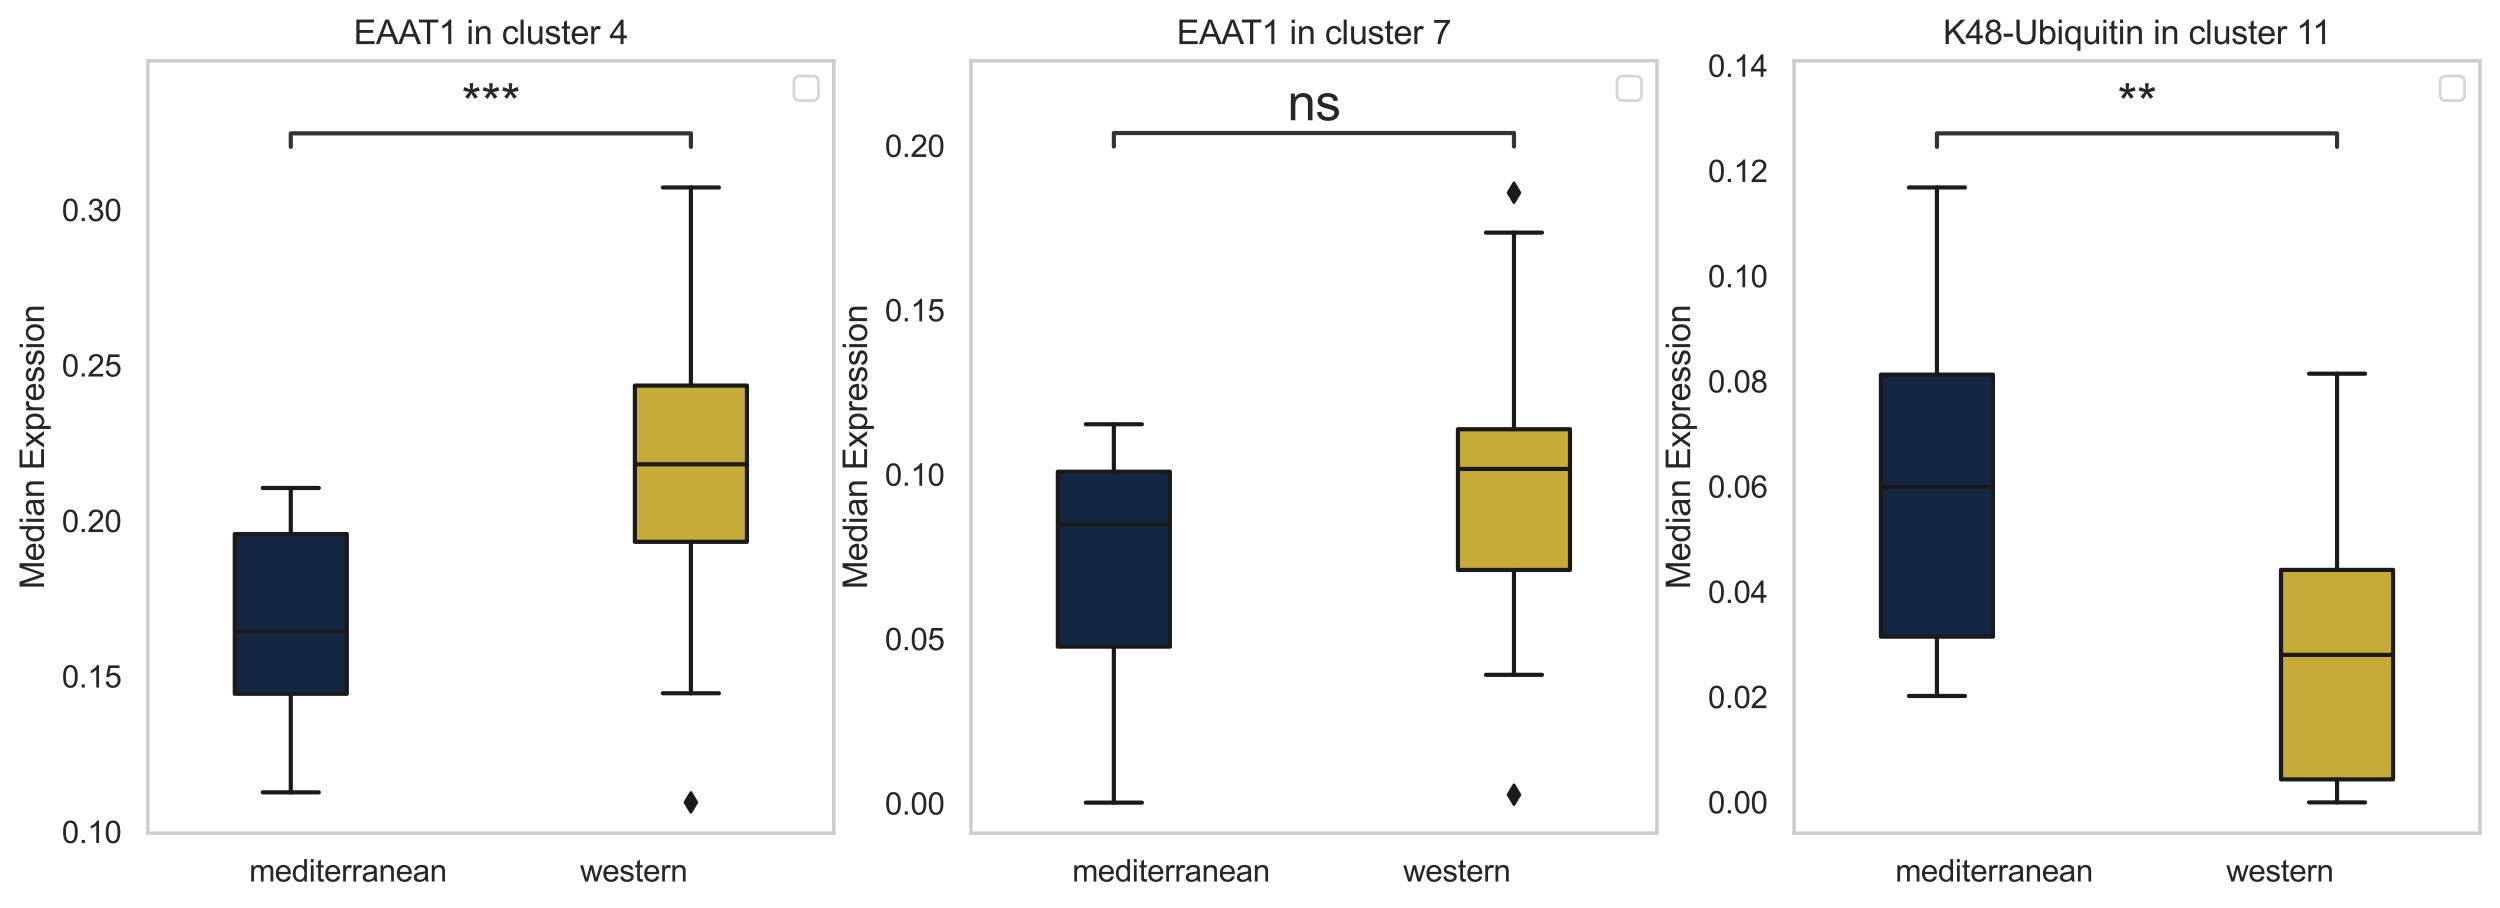 <?xml version="1.0" encoding="utf-8" standalone="no"?>
<!DOCTYPE svg PUBLIC "-//W3C//DTD SVG 1.1//EN"
  "http://www.w3.org/Graphics/SVG/1.1/DTD/svg11.dtd">
<svg xmlns:xlink="http://www.w3.org/1999/xlink" width="897.281pt" height="325.785pt" viewBox="0 0 897.281 325.785" xmlns="http://www.w3.org/2000/svg" version="1.1">
 <defs>
  <style type="text/css">*{stroke-linejoin: round; stroke-linecap: butt}</style>
 </defs>
 <g id="figure_1">
  <g id="patch_1">
   <path d="M 0 325.785 
L 897.281 325.785 
L 897.281 0 
L 0 0 
z
" style="fill: #ffffff"/>
  </g>
  <g id="axes_1">
   <g id="patch_2">
    <path d="M 53.081 299.025 
L 299.258 299.025 
L 299.258 21.825 
L 53.081 21.825 
z
" style="fill: #ffffff"/>
   </g>
   <g id="matplotlib.axis_1">
    <g id="xtick_1">
     <g id="text_1">
      <!-- mediterranean -->
      <g style="fill: #262626" transform="translate(89.421 316.399) scale(0.11 -0.11)">
       <defs>
        <path id="ArialMT-6d" d="M 422 0 
L 422 3319 
L 925 3319 
L 925 2853 
Q 1081 3097 1340 3245 
Q 1600 3394 1931 3394 
Q 2300 3394 2536 3241 
Q 2772 3088 2869 2813 
Q 3263 3394 3894 3394 
Q 4388 3394 4653 3120 
Q 4919 2847 4919 2278 
L 4919 0 
L 4359 0 
L 4359 2091 
Q 4359 2428 4304 2576 
Q 4250 2725 4106 2815 
Q 3963 2906 3769 2906 
Q 3419 2906 3187 2673 
Q 2956 2441 2956 1928 
L 2956 0 
L 2394 0 
L 2394 2156 
Q 2394 2531 2256 2718 
Q 2119 2906 1806 2906 
Q 1569 2906 1367 2781 
Q 1166 2656 1075 2415 
Q 984 2175 984 1722 
L 984 0 
L 422 0 
z
" transform="scale(0.016)"/>
        <path id="ArialMT-65" d="M 2694 1069 
L 3275 997 
Q 3138 488 2766 206 
Q 2394 -75 1816 -75 
Q 1088 -75 661 373 
Q 234 822 234 1631 
Q 234 2469 665 2931 
Q 1097 3394 1784 3394 
Q 2450 3394 2872 2941 
Q 3294 2488 3294 1666 
Q 3294 1616 3291 1516 
L 816 1516 
Q 847 969 1125 678 
Q 1403 388 1819 388 
Q 2128 388 2347 550 
Q 2566 713 2694 1069 
z
M 847 1978 
L 2700 1978 
Q 2663 2397 2488 2606 
Q 2219 2931 1791 2931 
Q 1403 2931 1139 2672 
Q 875 2413 847 1978 
z
" transform="scale(0.016)"/>
        <path id="ArialMT-64" d="M 2575 0 
L 2575 419 
Q 2259 -75 1647 -75 
Q 1250 -75 917 144 
Q 584 363 401 755 
Q 219 1147 219 1656 
Q 219 2153 384 2558 
Q 550 2963 881 3178 
Q 1213 3394 1622 3394 
Q 1922 3394 2156 3267 
Q 2391 3141 2538 2938 
L 2538 4581 
L 3097 4581 
L 3097 0 
L 2575 0 
z
M 797 1656 
Q 797 1019 1065 703 
Q 1334 388 1700 388 
Q 2069 388 2326 689 
Q 2584 991 2584 1609 
Q 2584 2291 2321 2609 
Q 2059 2928 1675 2928 
Q 1300 2928 1048 2622 
Q 797 2316 797 1656 
z
" transform="scale(0.016)"/>
        <path id="ArialMT-69" d="M 425 3934 
L 425 4581 
L 988 4581 
L 988 3934 
L 425 3934 
z
M 425 0 
L 425 3319 
L 988 3319 
L 988 0 
L 425 0 
z
" transform="scale(0.016)"/>
        <path id="ArialMT-74" d="M 1650 503 
L 1731 6 
Q 1494 -44 1306 -44 
Q 1000 -44 831 53 
Q 663 150 594 308 
Q 525 466 525 972 
L 525 2881 
L 113 2881 
L 113 3319 
L 525 3319 
L 525 4141 
L 1084 4478 
L 1084 3319 
L 1650 3319 
L 1650 2881 
L 1084 2881 
L 1084 941 
Q 1084 700 1114 631 
Q 1144 563 1211 522 
Q 1278 481 1403 481 
Q 1497 481 1650 503 
z
" transform="scale(0.016)"/>
        <path id="ArialMT-72" d="M 416 0 
L 416 3319 
L 922 3319 
L 922 2816 
Q 1116 3169 1280 3281 
Q 1444 3394 1641 3394 
Q 1925 3394 2219 3213 
L 2025 2691 
Q 1819 2813 1613 2813 
Q 1428 2813 1281 2702 
Q 1134 2591 1072 2394 
Q 978 2094 978 1738 
L 978 0 
L 416 0 
z
" transform="scale(0.016)"/>
        <path id="ArialMT-61" d="M 2588 409 
Q 2275 144 1986 34 
Q 1697 -75 1366 -75 
Q 819 -75 525 192 
Q 231 459 231 875 
Q 231 1119 342 1320 
Q 453 1522 633 1644 
Q 813 1766 1038 1828 
Q 1203 1872 1538 1913 
Q 2219 1994 2541 2106 
Q 2544 2222 2544 2253 
Q 2544 2597 2384 2738 
Q 2169 2928 1744 2928 
Q 1347 2928 1158 2789 
Q 969 2650 878 2297 
L 328 2372 
Q 403 2725 575 2942 
Q 747 3159 1072 3276 
Q 1397 3394 1825 3394 
Q 2250 3394 2515 3294 
Q 2781 3194 2906 3042 
Q 3031 2891 3081 2659 
Q 3109 2516 3109 2141 
L 3109 1391 
Q 3109 606 3145 398 
Q 3181 191 3288 0 
L 2700 0 
Q 2613 175 2588 409 
z
M 2541 1666 
Q 2234 1541 1622 1453 
Q 1275 1403 1131 1340 
Q 988 1278 909 1158 
Q 831 1038 831 891 
Q 831 666 1001 516 
Q 1172 366 1500 366 
Q 1825 366 2078 508 
Q 2331 650 2450 897 
Q 2541 1088 2541 1459 
L 2541 1666 
z
" transform="scale(0.016)"/>
        <path id="ArialMT-6e" d="M 422 0 
L 422 3319 
L 928 3319 
L 928 2847 
Q 1294 3394 1984 3394 
Q 2284 3394 2536 3286 
Q 2788 3178 2913 3003 
Q 3038 2828 3088 2588 
Q 3119 2431 3119 2041 
L 3119 0 
L 2556 0 
L 2556 2019 
Q 2556 2363 2490 2533 
Q 2425 2703 2258 2804 
Q 2091 2906 1866 2906 
Q 1506 2906 1245 2678 
Q 984 2450 984 1813 
L 984 0 
L 422 0 
z
" transform="scale(0.016)"/>
       </defs>
       <use xlink:href="#ArialMT-6d"/>
       <use xlink:href="#ArialMT-65" x="83.301"/>
       <use xlink:href="#ArialMT-64" x="138.916"/>
       <use xlink:href="#ArialMT-69" x="194.531"/>
       <use xlink:href="#ArialMT-74" x="216.748"/>
       <use xlink:href="#ArialMT-65" x="244.531"/>
       <use xlink:href="#ArialMT-72" x="300.146"/>
       <use xlink:href="#ArialMT-72" x="333.447"/>
       <use xlink:href="#ArialMT-61" x="366.748"/>
       <use xlink:href="#ArialMT-6e" x="422.363"/>
       <use xlink:href="#ArialMT-65" x="477.979"/>
       <use xlink:href="#ArialMT-61" x="533.594"/>
       <use xlink:href="#ArialMT-6e" x="589.209"/>
      </g>
     </g>
    </g>
    <g id="xtick_2">
     <g id="text_2">
      <!-- western -->
      <g style="fill: #262626" transform="translate(208.2 316.399) scale(0.11 -0.11)">
       <defs>
        <path id="ArialMT-77" d="M 1034 0 
L 19 3319 
L 600 3319 
L 1128 1403 
L 1325 691 
Q 1338 744 1497 1375 
L 2025 3319 
L 2603 3319 
L 3100 1394 
L 3266 759 
L 3456 1400 
L 4025 3319 
L 4572 3319 
L 3534 0 
L 2950 0 
L 2422 1988 
L 2294 2553 
L 1622 0 
L 1034 0 
z
" transform="scale(0.016)"/>
        <path id="ArialMT-73" d="M 197 991 
L 753 1078 
Q 800 744 1014 566 
Q 1228 388 1613 388 
Q 2000 388 2187 545 
Q 2375 703 2375 916 
Q 2375 1106 2209 1216 
Q 2094 1291 1634 1406 
Q 1016 1563 777 1677 
Q 538 1791 414 1992 
Q 291 2194 291 2438 
Q 291 2659 392 2848 
Q 494 3038 669 3163 
Q 800 3259 1026 3326 
Q 1253 3394 1513 3394 
Q 1903 3394 2198 3281 
Q 2494 3169 2634 2976 
Q 2775 2784 2828 2463 
L 2278 2388 
Q 2241 2644 2061 2787 
Q 1881 2931 1553 2931 
Q 1166 2931 1000 2803 
Q 834 2675 834 2503 
Q 834 2394 903 2306 
Q 972 2216 1119 2156 
Q 1203 2125 1616 2013 
Q 2213 1853 2448 1751 
Q 2684 1650 2818 1456 
Q 2953 1263 2953 975 
Q 2953 694 2789 445 
Q 2625 197 2315 61 
Q 2006 -75 1616 -75 
Q 969 -75 630 194 
Q 291 463 197 991 
z
" transform="scale(0.016)"/>
       </defs>
       <use xlink:href="#ArialMT-77"/>
       <use xlink:href="#ArialMT-65" x="72.217"/>
       <use xlink:href="#ArialMT-73" x="127.832"/>
       <use xlink:href="#ArialMT-74" x="177.832"/>
       <use xlink:href="#ArialMT-65" x="205.615"/>
       <use xlink:href="#ArialMT-72" x="261.23"/>
       <use xlink:href="#ArialMT-6e" x="294.531"/>
      </g>
     </g>
    </g>
   </g>
   <g id="matplotlib.axis_2">
    <g id="ytick_1">
     <g id="text_3">
      <!-- 0.10 -->
      <g style="fill: #262626" transform="translate(22.174 302.572) scale(0.11 -0.11)">
       <defs>
        <path id="ArialMT-30" d="M 266 2259 
Q 266 3072 433 3567 
Q 600 4063 929 4331 
Q 1259 4600 1759 4600 
Q 2128 4600 2406 4451 
Q 2684 4303 2865 4023 
Q 3047 3744 3150 3342 
Q 3253 2941 3253 2259 
Q 3253 1453 3087 958 
Q 2922 463 2592 192 
Q 2263 -78 1759 -78 
Q 1097 -78 719 397 
Q 266 969 266 2259 
z
M 844 2259 
Q 844 1131 1108 757 
Q 1372 384 1759 384 
Q 2147 384 2411 759 
Q 2675 1134 2675 2259 
Q 2675 3391 2411 3762 
Q 2147 4134 1753 4134 
Q 1366 4134 1134 3806 
Q 844 3388 844 2259 
z
" transform="scale(0.016)"/>
        <path id="ArialMT-2e" d="M 581 0 
L 581 641 
L 1222 641 
L 1222 0 
L 581 0 
z
" transform="scale(0.016)"/>
        <path id="ArialMT-31" d="M 2384 0 
L 1822 0 
L 1822 3584 
Q 1619 3391 1289 3197 
Q 959 3003 697 2906 
L 697 3450 
Q 1169 3672 1522 3987 
Q 1875 4303 2022 4600 
L 2384 4600 
L 2384 0 
z
" transform="scale(0.016)"/>
       </defs>
       <use xlink:href="#ArialMT-30"/>
       <use xlink:href="#ArialMT-2e" x="55.615"/>
       <use xlink:href="#ArialMT-31" x="83.398"/>
       <use xlink:href="#ArialMT-30" x="139.014"/>
      </g>
     </g>
    </g>
    <g id="ytick_2">
     <g id="text_4">
      <!-- 0.15 -->
      <g style="fill: #262626" transform="translate(22.174 246.765) scale(0.11 -0.11)">
       <defs>
        <path id="ArialMT-35" d="M 266 1200 
L 856 1250 
Q 922 819 1161 601 
Q 1400 384 1738 384 
Q 2144 384 2425 690 
Q 2706 997 2706 1503 
Q 2706 1984 2436 2262 
Q 2166 2541 1728 2541 
Q 1456 2541 1237 2417 
Q 1019 2294 894 2097 
L 366 2166 
L 809 4519 
L 3088 4519 
L 3088 3981 
L 1259 3981 
L 1013 2750 
Q 1425 3038 1878 3038 
Q 2478 3038 2890 2622 
Q 3303 2206 3303 1553 
Q 3303 931 2941 478 
Q 2500 -78 1738 -78 
Q 1113 -78 717 272 
Q 322 622 266 1200 
z
" transform="scale(0.016)"/>
       </defs>
       <use xlink:href="#ArialMT-30"/>
       <use xlink:href="#ArialMT-2e" x="55.615"/>
       <use xlink:href="#ArialMT-31" x="83.398"/>
       <use xlink:href="#ArialMT-35" x="139.014"/>
      </g>
     </g>
    </g>
    <g id="ytick_3">
     <g id="text_5">
      <!-- 0.20 -->
      <g style="fill: #262626" transform="translate(22.174 190.957) scale(0.11 -0.11)">
       <defs>
        <path id="ArialMT-32" d="M 3222 541 
L 3222 0 
L 194 0 
Q 188 203 259 391 
Q 375 700 629 1000 
Q 884 1300 1366 1694 
Q 2113 2306 2375 2664 
Q 2638 3022 2638 3341 
Q 2638 3675 2398 3904 
Q 2159 4134 1775 4134 
Q 1369 4134 1125 3890 
Q 881 3647 878 3216 
L 300 3275 
Q 359 3922 746 4261 
Q 1134 4600 1788 4600 
Q 2447 4600 2831 4234 
Q 3216 3869 3216 3328 
Q 3216 3053 3103 2787 
Q 2991 2522 2730 2228 
Q 2469 1934 1863 1422 
Q 1356 997 1212 845 
Q 1069 694 975 541 
L 3222 541 
z
" transform="scale(0.016)"/>
       </defs>
       <use xlink:href="#ArialMT-30"/>
       <use xlink:href="#ArialMT-2e" x="55.615"/>
       <use xlink:href="#ArialMT-32" x="83.398"/>
       <use xlink:href="#ArialMT-30" x="139.014"/>
      </g>
     </g>
    </g>
    <g id="ytick_4">
     <g id="text_6">
      <!-- 0.25 -->
      <g style="fill: #262626" transform="translate(22.174 135.149) scale(0.11 -0.11)">
       <use xlink:href="#ArialMT-30"/>
       <use xlink:href="#ArialMT-2e" x="55.615"/>
       <use xlink:href="#ArialMT-32" x="83.398"/>
       <use xlink:href="#ArialMT-35" x="139.014"/>
      </g>
     </g>
    </g>
    <g id="ytick_5">
     <g id="text_7">
      <!-- 0.30 -->
      <g style="fill: #262626" transform="translate(22.174 79.342) scale(0.11 -0.11)">
       <defs>
        <path id="ArialMT-33" d="M 269 1209 
L 831 1284 
Q 928 806 1161 595 
Q 1394 384 1728 384 
Q 2125 384 2398 659 
Q 2672 934 2672 1341 
Q 2672 1728 2419 1979 
Q 2166 2231 1775 2231 
Q 1616 2231 1378 2169 
L 1441 2663 
Q 1497 2656 1531 2656 
Q 1891 2656 2178 2843 
Q 2466 3031 2466 3422 
Q 2466 3731 2256 3934 
Q 2047 4138 1716 4138 
Q 1388 4138 1169 3931 
Q 950 3725 888 3313 
L 325 3413 
Q 428 3978 793 4289 
Q 1159 4600 1703 4600 
Q 2078 4600 2393 4439 
Q 2709 4278 2876 4000 
Q 3044 3722 3044 3409 
Q 3044 3113 2884 2869 
Q 2725 2625 2413 2481 
Q 2819 2388 3044 2092 
Q 3269 1797 3269 1353 
Q 3269 753 2831 336 
Q 2394 -81 1725 -81 
Q 1122 -81 723 278 
Q 325 638 269 1209 
z
" transform="scale(0.016)"/>
       </defs>
       <use xlink:href="#ArialMT-30"/>
       <use xlink:href="#ArialMT-2e" x="55.615"/>
       <use xlink:href="#ArialMT-33" x="83.398"/>
       <use xlink:href="#ArialMT-30" x="139.014"/>
      </g>
     </g>
    </g>
    <g id="text_8">
     <!-- Median Expression -->
     <g style="fill: #262626" transform="translate(15.789 211.448) rotate(-90) scale(0.12 -0.12)">
      <defs>
       <path id="ArialMT-4d" d="M 475 0 
L 475 4581 
L 1388 4581 
L 2472 1338 
Q 2622 884 2691 659 
Q 2769 909 2934 1394 
L 4031 4581 
L 4847 4581 
L 4847 0 
L 4263 0 
L 4263 3834 
L 2931 0 
L 2384 0 
L 1059 3900 
L 1059 0 
L 475 0 
z
" transform="scale(0.016)"/>
       <path id="ArialMT-20" transform="scale(0.016)"/>
       <path id="ArialMT-45" d="M 506 0 
L 506 4581 
L 3819 4581 
L 3819 4041 
L 1113 4041 
L 1113 2638 
L 3647 2638 
L 3647 2100 
L 1113 2100 
L 1113 541 
L 3925 541 
L 3925 0 
L 506 0 
z
" transform="scale(0.016)"/>
       <path id="ArialMT-78" d="M 47 0 
L 1259 1725 
L 138 3319 
L 841 3319 
L 1350 2541 
Q 1494 2319 1581 2169 
Q 1719 2375 1834 2534 
L 2394 3319 
L 3066 3319 
L 1919 1756 
L 3153 0 
L 2463 0 
L 1781 1031 
L 1600 1309 
L 728 0 
L 47 0 
z
" transform="scale(0.016)"/>
       <path id="ArialMT-70" d="M 422 -1272 
L 422 3319 
L 934 3319 
L 934 2888 
Q 1116 3141 1344 3267 
Q 1572 3394 1897 3394 
Q 2322 3394 2647 3175 
Q 2972 2956 3137 2557 
Q 3303 2159 3303 1684 
Q 3303 1175 3120 767 
Q 2938 359 2589 142 
Q 2241 -75 1856 -75 
Q 1575 -75 1351 44 
Q 1128 163 984 344 
L 984 -1272 
L 422 -1272 
z
M 931 1641 
Q 931 1000 1190 694 
Q 1450 388 1819 388 
Q 2194 388 2461 705 
Q 2728 1022 2728 1688 
Q 2728 2322 2467 2637 
Q 2206 2953 1844 2953 
Q 1484 2953 1207 2617 
Q 931 2281 931 1641 
z
" transform="scale(0.016)"/>
       <path id="ArialMT-6f" d="M 213 1659 
Q 213 2581 725 3025 
Q 1153 3394 1769 3394 
Q 2453 3394 2887 2945 
Q 3322 2497 3322 1706 
Q 3322 1066 3130 698 
Q 2938 331 2570 128 
Q 2203 -75 1769 -75 
Q 1072 -75 642 372 
Q 213 819 213 1659 
z
M 791 1659 
Q 791 1022 1069 705 
Q 1347 388 1769 388 
Q 2188 388 2466 706 
Q 2744 1025 2744 1678 
Q 2744 2294 2464 2611 
Q 2184 2928 1769 2928 
Q 1347 2928 1069 2612 
Q 791 2297 791 1659 
z
" transform="scale(0.016)"/>
      </defs>
      <use xlink:href="#ArialMT-4d"/>
      <use xlink:href="#ArialMT-65" x="83.301"/>
      <use xlink:href="#ArialMT-64" x="138.916"/>
      <use xlink:href="#ArialMT-69" x="194.531"/>
      <use xlink:href="#ArialMT-61" x="216.748"/>
      <use xlink:href="#ArialMT-6e" x="272.363"/>
      <use xlink:href="#ArialMT-20" x="327.979"/>
      <use xlink:href="#ArialMT-45" x="355.762"/>
      <use xlink:href="#ArialMT-78" x="422.461"/>
      <use xlink:href="#ArialMT-70" x="472.461"/>
      <use xlink:href="#ArialMT-72" x="528.076"/>
      <use xlink:href="#ArialMT-65" x="561.377"/>
      <use xlink:href="#ArialMT-73" x="616.992"/>
      <use xlink:href="#ArialMT-73" x="666.992"/>
      <use xlink:href="#ArialMT-69" x="716.992"/>
      <use xlink:href="#ArialMT-6f" x="739.209"/>
      <use xlink:href="#ArialMT-6e" x="794.824"/>
     </g>
    </g>
   </g>
   <g id="patch_3">
    <path d="M 84.264 249.003 
L 124.473 249.003 
L 124.473 191.66 
L 84.264 191.66 
L 84.264 249.003 
z
" clip-path="url(#p336133b047)" style="fill: #132642; stroke: #1a1a1a; stroke-width: 1.5; stroke-linejoin: miter"/>
   </g>
   <g id="patch_4">
    <path d="M 227.867 194.478 
L 268.076 194.478 
L 268.076 138.391 
L 227.867 138.391 
L 227.867 194.478 
z
" clip-path="url(#p336133b047)" style="fill: #c7ab38; stroke: #1a1a1a; stroke-width: 1.5; stroke-linejoin: miter"/>
   </g>
   <g id="patch_5">
    <path d="M 124.883 410.25 
L 124.883 410.25 
L 124.883 410.25 
L 124.883 410.25 
z
" clip-path="url(#p336133b047)" style="fill: #132642; stroke: #1a1a1a; stroke-width: 0.75; stroke-linejoin: miter"/>
   </g>
   <g id="patch_6">
    <path d="M 124.883 410.25 
L 124.883 410.25 
L 124.883 410.25 
L 124.883 410.25 
z
" clip-path="url(#p336133b047)" style="fill: #c7ab38; stroke: #1a1a1a; stroke-width: 0.75; stroke-linejoin: miter"/>
   </g>
   <g id="line2d_1">
    <path d="M 104.368 249.003 
L 104.368 284.394 
" clip-path="url(#p336133b047)" style="fill: none; stroke: #1a1a1a; stroke-width: 1.5; stroke-linecap: round"/>
   </g>
   <g id="line2d_2">
    <path d="M 104.368 191.66 
L 104.368 175.139 
" clip-path="url(#p336133b047)" style="fill: none; stroke: #1a1a1a; stroke-width: 1.5; stroke-linecap: round"/>
   </g>
   <g id="line2d_3">
    <path d="M 94.316 284.394 
L 114.42 284.394 
" clip-path="url(#p336133b047)" style="fill: none; stroke: #1a1a1a; stroke-width: 1.5; stroke-linecap: round"/>
   </g>
   <g id="line2d_4">
    <path d="M 94.316 175.139 
L 114.42 175.139 
" clip-path="url(#p336133b047)" style="fill: none; stroke: #1a1a1a; stroke-width: 1.5; stroke-linecap: round"/>
   </g>
   <g id="line2d_5"/>
   <g id="line2d_6">
    <path d="M 247.971 194.478 
L 247.971 248.823 
" clip-path="url(#p336133b047)" style="fill: none; stroke: #1a1a1a; stroke-width: 1.5; stroke-linecap: round"/>
   </g>
   <g id="line2d_7">
    <path d="M 247.971 138.391 
L 247.971 67.287 
" clip-path="url(#p336133b047)" style="fill: none; stroke: #1a1a1a; stroke-width: 1.5; stroke-linecap: round"/>
   </g>
   <g id="line2d_8">
    <path d="M 237.919 248.823 
L 258.023 248.823 
" clip-path="url(#p336133b047)" style="fill: none; stroke: #1a1a1a; stroke-width: 1.5; stroke-linecap: round"/>
   </g>
   <g id="line2d_9">
    <path d="M 237.919 67.287 
L 258.023 67.287 
" clip-path="url(#p336133b047)" style="fill: none; stroke: #1a1a1a; stroke-width: 1.5; stroke-linecap: round"/>
   </g>
   <g id="line2d_10">
    <defs>
     <path id="m2441093a94" d="M -0 3.536 
L 2.121 0 
L -0 -3.536 
L -2.121 -0 
z
" style="stroke: #1a1a1a; stroke-linejoin: miter"/>
    </defs>
    <g clip-path="url(#p336133b047)">
     <use xlink:href="#m2441093a94" x="247.971" y="287.99" style="fill: #1a1a1a; stroke: #1a1a1a; stroke-linejoin: miter"/>
    </g>
   </g>
   <g id="line2d_11">
    <path d="M 104.368 52.721 
L 104.368 47.866 
L 247.971 47.866 
L 247.971 52.721 
" style="fill: none; stroke: #333333; stroke-width: 1.5; stroke-linecap: round"/>
   </g>
   <g id="line2d_12">
    <path d="M 84.264 226.664 
L 124.473 226.664 
" clip-path="url(#p336133b047)" style="fill: none; stroke: #1a1a1a; stroke-width: 1.5"/>
   </g>
   <g id="line2d_13">
    <path d="M 227.867 166.638 
L 268.076 166.638 
" clip-path="url(#p336133b047)" style="fill: none; stroke: #1a1a1a; stroke-width: 1.5"/>
   </g>
   <g id="patch_7">
    <path d="M 53.081 299.025 
L 53.081 21.825 
" style="fill: none; stroke: #cccccc; stroke-width: 1.25; stroke-linejoin: miter; stroke-linecap: square"/>
   </g>
   <g id="patch_8">
    <path d="M 299.258 299.025 
L 299.258 21.825 
" style="fill: none; stroke: #cccccc; stroke-width: 1.25; stroke-linejoin: miter; stroke-linecap: square"/>
   </g>
   <g id="patch_9">
    <path d="M 53.081 299.025 
L 299.258 299.025 
" style="fill: none; stroke: #cccccc; stroke-width: 1.25; stroke-linejoin: miter; stroke-linecap: square"/>
   </g>
   <g id="patch_10">
    <path d="M 53.081 21.825 
L 299.258 21.825 
" style="fill: none; stroke: #cccccc; stroke-width: 1.25; stroke-linejoin: miter; stroke-linecap: square"/>
   </g>
   <g id="text_9">
    <!-- *** -->
    <g style="fill: #262626" transform="translate(165.661 43.288) scale(0.18 -0.18)">
     <defs>
      <path id="ArialMT-2a" d="M 200 3741 
L 344 4184 
Q 841 4009 1066 3881 
Q 1006 4447 1003 4659 
L 1456 4659 
Q 1447 4350 1384 3884 
Q 1706 4047 2122 4184 
L 2266 3741 
Q 1869 3609 1488 3566 
Q 1678 3400 2025 2975 
L 1650 2709 
Q 1469 2956 1222 3381 
Q 991 2941 816 2709 
L 447 2975 
Q 809 3422 966 3566 
Q 563 3644 200 3741 
z
" transform="scale(0.016)"/>
     </defs>
     <use xlink:href="#ArialMT-2a"/>
     <use xlink:href="#ArialMT-2a" x="38.916"/>
     <use xlink:href="#ArialMT-2a" x="77.832"/>
    </g>
   </g>
   <g id="text_10">
    <!-- EAAT1 in cluster 4 -->
    <g style="fill: #262626" transform="translate(126.927 15.825) scale(0.12 -0.12)">
     <defs>
      <path id="ArialMT-41" d="M -9 0 
L 1750 4581 
L 2403 4581 
L 4278 0 
L 3588 0 
L 3053 1388 
L 1138 1388 
L 634 0 
L -9 0 
z
M 1313 1881 
L 2866 1881 
L 2388 3150 
Q 2169 3728 2063 4100 
Q 1975 3659 1816 3225 
L 1313 1881 
z
" transform="scale(0.016)"/>
      <path id="ArialMT-54" d="M 1659 0 
L 1659 4041 
L 150 4041 
L 150 4581 
L 3781 4581 
L 3781 4041 
L 2266 4041 
L 2266 0 
L 1659 0 
z
" transform="scale(0.016)"/>
      <path id="ArialMT-63" d="M 2588 1216 
L 3141 1144 
Q 3050 572 2676 248 
Q 2303 -75 1759 -75 
Q 1078 -75 664 370 
Q 250 816 250 1647 
Q 250 2184 428 2587 
Q 606 2991 970 3192 
Q 1334 3394 1763 3394 
Q 2303 3394 2647 3120 
Q 2991 2847 3088 2344 
L 2541 2259 
Q 2463 2594 2264 2762 
Q 2066 2931 1784 2931 
Q 1359 2931 1093 2626 
Q 828 2322 828 1663 
Q 828 994 1084 691 
Q 1341 388 1753 388 
Q 2084 388 2306 591 
Q 2528 794 2588 1216 
z
" transform="scale(0.016)"/>
      <path id="ArialMT-6c" d="M 409 0 
L 409 4581 
L 972 4581 
L 972 0 
L 409 0 
z
" transform="scale(0.016)"/>
      <path id="ArialMT-75" d="M 2597 0 
L 2597 488 
Q 2209 -75 1544 -75 
Q 1250 -75 995 37 
Q 741 150 617 320 
Q 494 491 444 738 
Q 409 903 409 1263 
L 409 3319 
L 972 3319 
L 972 1478 
Q 972 1038 1006 884 
Q 1059 663 1231 536 
Q 1403 409 1656 409 
Q 1909 409 2131 539 
Q 2353 669 2445 892 
Q 2538 1116 2538 1541 
L 2538 3319 
L 3100 3319 
L 3100 0 
L 2597 0 
z
" transform="scale(0.016)"/>
      <path id="ArialMT-34" d="M 2069 0 
L 2069 1097 
L 81 1097 
L 81 1613 
L 2172 4581 
L 2631 4581 
L 2631 1613 
L 3250 1613 
L 3250 1097 
L 2631 1097 
L 2631 0 
L 2069 0 
z
M 2069 1613 
L 2069 3678 
L 634 1613 
L 2069 1613 
z
" transform="scale(0.016)"/>
     </defs>
     <use xlink:href="#ArialMT-45"/>
     <use xlink:href="#ArialMT-41" x="66.699"/>
     <use xlink:href="#ArialMT-41" x="133.398"/>
     <use xlink:href="#ArialMT-54" x="192.723"/>
     <use xlink:href="#ArialMT-31" x="253.807"/>
     <use xlink:href="#ArialMT-20" x="309.422"/>
     <use xlink:href="#ArialMT-69" x="337.205"/>
     <use xlink:href="#ArialMT-6e" x="359.422"/>
     <use xlink:href="#ArialMT-20" x="415.037"/>
     <use xlink:href="#ArialMT-63" x="442.82"/>
     <use xlink:href="#ArialMT-6c" x="492.82"/>
     <use xlink:href="#ArialMT-75" x="515.037"/>
     <use xlink:href="#ArialMT-73" x="570.652"/>
     <use xlink:href="#ArialMT-74" x="620.652"/>
     <use xlink:href="#ArialMT-65" x="648.436"/>
     <use xlink:href="#ArialMT-72" x="704.051"/>
     <use xlink:href="#ArialMT-20" x="737.352"/>
     <use xlink:href="#ArialMT-34" x="765.135"/>
    </g>
   </g>
   <g id="legend_1">
    <g id="patch_11">
     <path d="M 287.158 36.125 
L 291.558 36.125 
Q 293.758 36.125 293.758 33.925 
L 293.758 29.525 
Q 293.758 27.325 291.558 27.325 
L 287.158 27.325 
Q 284.958 27.325 284.958 29.525 
L 284.958 33.925 
Q 284.958 36.125 287.158 36.125 
z
" style="fill: #ffffff; opacity: 0.8; stroke: #cccccc; stroke-linejoin: miter"/>
    </g>
   </g>
  </g>
  <g id="axes_2">
   <g id="patch_12">
    <path d="M 348.493 299.025 
L 594.67 299.025 
L 594.67 21.825 
L 348.493 21.825 
z
" style="fill: #ffffff"/>
   </g>
   <g id="matplotlib.axis_3">
    <g id="xtick_3">
     <g id="text_11">
      <!-- mediterranean -->
      <g style="fill: #262626" transform="translate(384.833 316.399) scale(0.11 -0.11)">
       <use xlink:href="#ArialMT-6d"/>
       <use xlink:href="#ArialMT-65" x="83.301"/>
       <use xlink:href="#ArialMT-64" x="138.916"/>
       <use xlink:href="#ArialMT-69" x="194.531"/>
       <use xlink:href="#ArialMT-74" x="216.748"/>
       <use xlink:href="#ArialMT-65" x="244.531"/>
       <use xlink:href="#ArialMT-72" x="300.146"/>
       <use xlink:href="#ArialMT-72" x="333.447"/>
       <use xlink:href="#ArialMT-61" x="366.748"/>
       <use xlink:href="#ArialMT-6e" x="422.363"/>
       <use xlink:href="#ArialMT-65" x="477.979"/>
       <use xlink:href="#ArialMT-61" x="533.594"/>
       <use xlink:href="#ArialMT-6e" x="589.209"/>
      </g>
     </g>
    </g>
    <g id="xtick_4">
     <g id="text_12">
      <!-- western -->
      <g style="fill: #262626" transform="translate(503.611 316.399) scale(0.11 -0.11)">
       <use xlink:href="#ArialMT-77"/>
       <use xlink:href="#ArialMT-65" x="72.217"/>
       <use xlink:href="#ArialMT-73" x="127.832"/>
       <use xlink:href="#ArialMT-74" x="177.832"/>
       <use xlink:href="#ArialMT-65" x="205.615"/>
       <use xlink:href="#ArialMT-72" x="261.23"/>
       <use xlink:href="#ArialMT-6e" x="294.531"/>
      </g>
     </g>
    </g>
   </g>
   <g id="matplotlib.axis_4">
    <g id="ytick_6">
     <g id="text_13">
      <!-- 0.00 -->
      <g style="fill: #262626" transform="translate(317.586 292.36) scale(0.11 -0.11)">
       <use xlink:href="#ArialMT-30"/>
       <use xlink:href="#ArialMT-2e" x="55.615"/>
       <use xlink:href="#ArialMT-30" x="83.398"/>
       <use xlink:href="#ArialMT-30" x="139.014"/>
      </g>
     </g>
    </g>
    <g id="ytick_7">
     <g id="text_14">
      <!-- 0.05 -->
      <g style="fill: #262626" transform="translate(317.586 233.349) scale(0.11 -0.11)">
       <use xlink:href="#ArialMT-30"/>
       <use xlink:href="#ArialMT-2e" x="55.615"/>
       <use xlink:href="#ArialMT-30" x="83.398"/>
       <use xlink:href="#ArialMT-35" x="139.014"/>
      </g>
     </g>
    </g>
    <g id="ytick_8">
     <g id="text_15">
      <!-- 0.10 -->
      <g style="fill: #262626" transform="translate(317.586 174.338) scale(0.11 -0.11)">
       <use xlink:href="#ArialMT-30"/>
       <use xlink:href="#ArialMT-2e" x="55.615"/>
       <use xlink:href="#ArialMT-31" x="83.398"/>
       <use xlink:href="#ArialMT-30" x="139.014"/>
      </g>
     </g>
    </g>
    <g id="ytick_9">
     <g id="text_16">
      <!-- 0.15 -->
      <g style="fill: #262626" transform="translate(317.586 115.327) scale(0.11 -0.11)">
       <use xlink:href="#ArialMT-30"/>
       <use xlink:href="#ArialMT-2e" x="55.615"/>
       <use xlink:href="#ArialMT-31" x="83.398"/>
       <use xlink:href="#ArialMT-35" x="139.014"/>
      </g>
     </g>
    </g>
    <g id="ytick_10">
     <g id="text_17">
      <!-- 0.20 -->
      <g style="fill: #262626" transform="translate(317.586 56.316) scale(0.11 -0.11)">
       <use xlink:href="#ArialMT-30"/>
       <use xlink:href="#ArialMT-2e" x="55.615"/>
       <use xlink:href="#ArialMT-32" x="83.398"/>
       <use xlink:href="#ArialMT-30" x="139.014"/>
      </g>
     </g>
    </g>
    <g id="text_18">
     <!-- Median Expression -->
     <g style="fill: #262626" transform="translate(311.201 211.448) rotate(-90) scale(0.12 -0.12)">
      <use xlink:href="#ArialMT-4d"/>
      <use xlink:href="#ArialMT-65" x="83.301"/>
      <use xlink:href="#ArialMT-64" x="138.916"/>
      <use xlink:href="#ArialMT-69" x="194.531"/>
      <use xlink:href="#ArialMT-61" x="216.748"/>
      <use xlink:href="#ArialMT-6e" x="272.363"/>
      <use xlink:href="#ArialMT-20" x="327.979"/>
      <use xlink:href="#ArialMT-45" x="355.762"/>
      <use xlink:href="#ArialMT-78" x="422.461"/>
      <use xlink:href="#ArialMT-70" x="472.461"/>
      <use xlink:href="#ArialMT-72" x="528.076"/>
      <use xlink:href="#ArialMT-65" x="561.377"/>
      <use xlink:href="#ArialMT-73" x="616.992"/>
      <use xlink:href="#ArialMT-73" x="666.992"/>
      <use xlink:href="#ArialMT-69" x="716.992"/>
      <use xlink:href="#ArialMT-6f" x="739.209"/>
      <use xlink:href="#ArialMT-6e" x="794.824"/>
     </g>
    </g>
   </g>
   <g id="patch_13">
    <path d="M 379.676 232.099 
L 419.884 232.099 
L 419.884 169.305 
L 379.676 169.305 
L 379.676 232.099 
z
" clip-path="url(#p225696c631)" style="fill: #132642; stroke: #1a1a1a; stroke-width: 1.5; stroke-linejoin: miter"/>
   </g>
   <g id="patch_14">
    <path d="M 523.278 204.573 
L 563.487 204.573 
L 563.487 154.058 
L 523.278 154.058 
L 523.278 204.573 
z
" clip-path="url(#p225696c631)" style="fill: #c7ab38; stroke: #1a1a1a; stroke-width: 1.5; stroke-linejoin: miter"/>
   </g>
   <g id="patch_15">
    <path d="M 420.295 288.423 
L 420.295 288.423 
L 420.295 288.423 
L 420.295 288.423 
z
" clip-path="url(#p225696c631)" style="fill: #132642; stroke: #1a1a1a; stroke-width: 0.75; stroke-linejoin: miter"/>
   </g>
   <g id="patch_16">
    <path d="M 420.295 288.423 
L 420.295 288.423 
L 420.295 288.423 
L 420.295 288.423 
z
" clip-path="url(#p225696c631)" style="fill: #c7ab38; stroke: #1a1a1a; stroke-width: 0.75; stroke-linejoin: miter"/>
   </g>
   <g id="line2d_14">
    <path d="M 399.78 232.099 
L 399.78 288.08 
" clip-path="url(#p225696c631)" style="fill: none; stroke: #1a1a1a; stroke-width: 1.5; stroke-linecap: round"/>
   </g>
   <g id="line2d_15">
    <path d="M 399.78 169.305 
L 399.78 152.277 
" clip-path="url(#p225696c631)" style="fill: none; stroke: #1a1a1a; stroke-width: 1.5; stroke-linecap: round"/>
   </g>
   <g id="line2d_16">
    <path d="M 389.728 288.08 
L 409.832 288.08 
" clip-path="url(#p225696c631)" style="fill: none; stroke: #1a1a1a; stroke-width: 1.5; stroke-linecap: round"/>
   </g>
   <g id="line2d_17">
    <path d="M 389.728 152.277 
L 409.832 152.277 
" clip-path="url(#p225696c631)" style="fill: none; stroke: #1a1a1a; stroke-width: 1.5; stroke-linecap: round"/>
   </g>
   <g id="line2d_18"/>
   <g id="line2d_19">
    <path d="M 543.383 204.573 
L 543.383 242.212 
" clip-path="url(#p225696c631)" style="fill: none; stroke: #1a1a1a; stroke-width: 1.5; stroke-linecap: round"/>
   </g>
   <g id="line2d_20">
    <path d="M 543.383 154.058 
L 543.383 83.489 
" clip-path="url(#p225696c631)" style="fill: none; stroke: #1a1a1a; stroke-width: 1.5; stroke-linecap: round"/>
   </g>
   <g id="line2d_21">
    <path d="M 533.331 242.212 
L 553.435 242.212 
" clip-path="url(#p225696c631)" style="fill: none; stroke: #1a1a1a; stroke-width: 1.5; stroke-linecap: round"/>
   </g>
   <g id="line2d_22">
    <path d="M 533.331 83.489 
L 553.435 83.489 
" clip-path="url(#p225696c631)" style="fill: none; stroke: #1a1a1a; stroke-width: 1.5; stroke-linecap: round"/>
   </g>
   <g id="line2d_23">
    <g clip-path="url(#p225696c631)">
     <use xlink:href="#m2441093a94" x="543.383" y="285.235" style="fill: #1a1a1a; stroke: #1a1a1a; stroke-linejoin: miter"/>
     <use xlink:href="#m2441093a94" x="543.383" y="69.176" style="fill: #1a1a1a; stroke: #1a1a1a; stroke-linejoin: miter"/>
    </g>
   </g>
   <g id="line2d_24">
    <path d="M 399.78 52.556 
L 399.78 47.74 
L 543.383 47.74 
L 543.383 52.556 
" style="fill: none; stroke: #333333; stroke-width: 1.5; stroke-linecap: round"/>
   </g>
   <g id="line2d_25">
    <path d="M 379.676 188.23 
L 419.884 188.23 
" clip-path="url(#p225696c631)" style="fill: none; stroke: #1a1a1a; stroke-width: 1.5"/>
   </g>
   <g id="line2d_26">
    <path d="M 523.278 168.303 
L 563.487 168.303 
" clip-path="url(#p225696c631)" style="fill: none; stroke: #1a1a1a; stroke-width: 1.5"/>
   </g>
   <g id="patch_17">
    <path d="M 348.493 299.025 
L 348.493 21.825 
" style="fill: none; stroke: #cccccc; stroke-width: 1.25; stroke-linejoin: miter; stroke-linecap: square"/>
   </g>
   <g id="patch_18">
    <path d="M 594.67 299.025 
L 594.67 21.825 
" style="fill: none; stroke: #cccccc; stroke-width: 1.25; stroke-linejoin: miter; stroke-linecap: square"/>
   </g>
   <g id="patch_19">
    <path d="M 348.493 299.025 
L 594.67 299.025 
" style="fill: none; stroke: #cccccc; stroke-width: 1.25; stroke-linejoin: miter; stroke-linecap: square"/>
   </g>
   <g id="patch_20">
    <path d="M 348.493 21.825 
L 594.67 21.825 
" style="fill: none; stroke: #cccccc; stroke-width: 1.25; stroke-linejoin: miter; stroke-linecap: square"/>
   </g>
   <g id="text_19">
    <!-- ns -->
    <g style="fill: #262626" transform="translate(462.077 43.163) scale(0.18 -0.18)">
     <use xlink:href="#ArialMT-6e"/>
     <use xlink:href="#ArialMT-73" x="55.615"/>
    </g>
   </g>
   <g id="text_20">
    <!-- EAAT1 in cluster 7 -->
    <g style="fill: #262626" transform="translate(422.338 15.825) scale(0.12 -0.12)">
     <defs>
      <path id="ArialMT-37" d="M 303 3981 
L 303 4522 
L 3269 4522 
L 3269 4084 
Q 2831 3619 2401 2847 
Q 1972 2075 1738 1259 
Q 1569 684 1522 0 
L 944 0 
Q 953 541 1156 1306 
Q 1359 2072 1739 2783 
Q 2119 3494 2547 3981 
L 303 3981 
z
" transform="scale(0.016)"/>
     </defs>
     <use xlink:href="#ArialMT-45"/>
     <use xlink:href="#ArialMT-41" x="66.699"/>
     <use xlink:href="#ArialMT-41" x="133.398"/>
     <use xlink:href="#ArialMT-54" x="192.723"/>
     <use xlink:href="#ArialMT-31" x="253.807"/>
     <use xlink:href="#ArialMT-20" x="309.422"/>
     <use xlink:href="#ArialMT-69" x="337.205"/>
     <use xlink:href="#ArialMT-6e" x="359.422"/>
     <use xlink:href="#ArialMT-20" x="415.037"/>
     <use xlink:href="#ArialMT-63" x="442.82"/>
     <use xlink:href="#ArialMT-6c" x="492.82"/>
     <use xlink:href="#ArialMT-75" x="515.037"/>
     <use xlink:href="#ArialMT-73" x="570.652"/>
     <use xlink:href="#ArialMT-74" x="620.652"/>
     <use xlink:href="#ArialMT-65" x="648.436"/>
     <use xlink:href="#ArialMT-72" x="704.051"/>
     <use xlink:href="#ArialMT-20" x="737.352"/>
     <use xlink:href="#ArialMT-37" x="765.135"/>
    </g>
   </g>
   <g id="legend_2">
    <g id="patch_21">
     <path d="M 582.57 36.125 
L 586.97 36.125 
Q 589.17 36.125 589.17 33.925 
L 589.17 29.525 
Q 589.17 27.325 586.97 27.325 
L 582.57 27.325 
Q 580.37 27.325 580.37 29.525 
L 580.37 33.925 
Q 580.37 36.125 582.57 36.125 
z
" style="fill: #ffffff; opacity: 0.8; stroke: #cccccc; stroke-linejoin: miter"/>
    </g>
   </g>
  </g>
  <g id="axes_3">
   <g id="patch_22">
    <path d="M 643.905 299.025 
L 890.081 299.025 
L 890.081 21.825 
L 643.905 21.825 
z
" style="fill: #ffffff"/>
   </g>
   <g id="matplotlib.axis_5">
    <g id="xtick_5">
     <g id="text_21">
      <!-- mediterranean -->
      <g style="fill: #262626" transform="translate(680.244 316.399) scale(0.11 -0.11)">
       <use xlink:href="#ArialMT-6d"/>
       <use xlink:href="#ArialMT-65" x="83.301"/>
       <use xlink:href="#ArialMT-64" x="138.916"/>
       <use xlink:href="#ArialMT-69" x="194.531"/>
       <use xlink:href="#ArialMT-74" x="216.748"/>
       <use xlink:href="#ArialMT-65" x="244.531"/>
       <use xlink:href="#ArialMT-72" x="300.146"/>
       <use xlink:href="#ArialMT-72" x="333.447"/>
       <use xlink:href="#ArialMT-61" x="366.748"/>
       <use xlink:href="#ArialMT-6e" x="422.363"/>
       <use xlink:href="#ArialMT-65" x="477.979"/>
       <use xlink:href="#ArialMT-61" x="533.594"/>
       <use xlink:href="#ArialMT-6e" x="589.209"/>
      </g>
     </g>
    </g>
    <g id="xtick_6">
     <g id="text_22">
      <!-- western -->
      <g style="fill: #262626" transform="translate(799.023 316.399) scale(0.11 -0.11)">
       <use xlink:href="#ArialMT-77"/>
       <use xlink:href="#ArialMT-65" x="72.217"/>
       <use xlink:href="#ArialMT-73" x="127.832"/>
       <use xlink:href="#ArialMT-74" x="177.832"/>
       <use xlink:href="#ArialMT-65" x="205.615"/>
       <use xlink:href="#ArialMT-72" x="261.23"/>
       <use xlink:href="#ArialMT-6e" x="294.531"/>
      </g>
     </g>
    </g>
   </g>
   <g id="matplotlib.axis_6">
    <g id="ytick_11">
     <g id="text_23">
      <!-- 0.00 -->
      <g style="fill: #262626" transform="translate(612.998 291.927) scale(0.11 -0.11)">
       <use xlink:href="#ArialMT-30"/>
       <use xlink:href="#ArialMT-2e" x="55.615"/>
       <use xlink:href="#ArialMT-30" x="83.398"/>
       <use xlink:href="#ArialMT-30" x="139.014"/>
      </g>
     </g>
    </g>
    <g id="ytick_12">
     <g id="text_24">
      <!-- 0.02 -->
      <g style="fill: #262626" transform="translate(612.998 254.161) scale(0.11 -0.11)">
       <use xlink:href="#ArialMT-30"/>
       <use xlink:href="#ArialMT-2e" x="55.615"/>
       <use xlink:href="#ArialMT-30" x="83.398"/>
       <use xlink:href="#ArialMT-32" x="139.014"/>
      </g>
     </g>
    </g>
    <g id="ytick_13">
     <g id="text_25">
      <!-- 0.04 -->
      <g style="fill: #262626" transform="translate(612.998 216.396) scale(0.11 -0.11)">
       <use xlink:href="#ArialMT-30"/>
       <use xlink:href="#ArialMT-2e" x="55.615"/>
       <use xlink:href="#ArialMT-30" x="83.398"/>
       <use xlink:href="#ArialMT-34" x="139.014"/>
      </g>
     </g>
    </g>
    <g id="ytick_14">
     <g id="text_26">
      <!-- 0.06 -->
      <g style="fill: #262626" transform="translate(612.998 178.63) scale(0.11 -0.11)">
       <defs>
        <path id="ArialMT-36" d="M 3184 3459 
L 2625 3416 
Q 2550 3747 2413 3897 
Q 2184 4138 1850 4138 
Q 1581 4138 1378 3988 
Q 1113 3794 959 3422 
Q 806 3050 800 2363 
Q 1003 2672 1297 2822 
Q 1591 2972 1913 2972 
Q 2475 2972 2870 2558 
Q 3266 2144 3266 1488 
Q 3266 1056 3080 686 
Q 2894 316 2569 119 
Q 2244 -78 1831 -78 
Q 1128 -78 684 439 
Q 241 956 241 2144 
Q 241 3472 731 4075 
Q 1159 4600 1884 4600 
Q 2425 4600 2770 4297 
Q 3116 3994 3184 3459 
z
M 888 1484 
Q 888 1194 1011 928 
Q 1134 663 1356 523 
Q 1578 384 1822 384 
Q 2178 384 2434 671 
Q 2691 959 2691 1453 
Q 2691 1928 2437 2201 
Q 2184 2475 1800 2475 
Q 1419 2475 1153 2201 
Q 888 1928 888 1484 
z
" transform="scale(0.016)"/>
       </defs>
       <use xlink:href="#ArialMT-30"/>
       <use xlink:href="#ArialMT-2e" x="55.615"/>
       <use xlink:href="#ArialMT-30" x="83.398"/>
       <use xlink:href="#ArialMT-36" x="139.014"/>
      </g>
     </g>
    </g>
    <g id="ytick_15">
     <g id="text_27">
      <!-- 0.08 -->
      <g style="fill: #262626" transform="translate(612.998 140.865) scale(0.11 -0.11)">
       <defs>
        <path id="ArialMT-38" d="M 1131 2484 
Q 781 2613 612 2850 
Q 444 3088 444 3419 
Q 444 3919 803 4259 
Q 1163 4600 1759 4600 
Q 2359 4600 2725 4251 
Q 3091 3903 3091 3403 
Q 3091 3084 2923 2848 
Q 2756 2613 2416 2484 
Q 2838 2347 3058 2040 
Q 3278 1734 3278 1309 
Q 3278 722 2862 322 
Q 2447 -78 1769 -78 
Q 1091 -78 675 323 
Q 259 725 259 1325 
Q 259 1772 486 2073 
Q 713 2375 1131 2484 
z
M 1019 3438 
Q 1019 3113 1228 2906 
Q 1438 2700 1772 2700 
Q 2097 2700 2305 2904 
Q 2513 3109 2513 3406 
Q 2513 3716 2298 3927 
Q 2084 4138 1766 4138 
Q 1444 4138 1231 3931 
Q 1019 3725 1019 3438 
z
M 838 1322 
Q 838 1081 952 856 
Q 1066 631 1291 507 
Q 1516 384 1775 384 
Q 2178 384 2440 643 
Q 2703 903 2703 1303 
Q 2703 1709 2433 1975 
Q 2163 2241 1756 2241 
Q 1359 2241 1098 1978 
Q 838 1716 838 1322 
z
" transform="scale(0.016)"/>
       </defs>
       <use xlink:href="#ArialMT-30"/>
       <use xlink:href="#ArialMT-2e" x="55.615"/>
       <use xlink:href="#ArialMT-30" x="83.398"/>
       <use xlink:href="#ArialMT-38" x="139.014"/>
      </g>
     </g>
    </g>
    <g id="ytick_16">
     <g id="text_28">
      <!-- 0.10 -->
      <g style="fill: #262626" transform="translate(612.998 103.099) scale(0.11 -0.11)">
       <use xlink:href="#ArialMT-30"/>
       <use xlink:href="#ArialMT-2e" x="55.615"/>
       <use xlink:href="#ArialMT-31" x="83.398"/>
       <use xlink:href="#ArialMT-30" x="139.014"/>
      </g>
     </g>
    </g>
    <g id="ytick_17">
     <g id="text_29">
      <!-- 0.12 -->
      <g style="fill: #262626" transform="translate(612.998 65.334) scale(0.11 -0.11)">
       <use xlink:href="#ArialMT-30"/>
       <use xlink:href="#ArialMT-2e" x="55.615"/>
       <use xlink:href="#ArialMT-31" x="83.398"/>
       <use xlink:href="#ArialMT-32" x="139.014"/>
      </g>
     </g>
    </g>
    <g id="ytick_18">
     <g id="text_30">
      <!-- 0.14 -->
      <g style="fill: #262626" transform="translate(612.998 27.568) scale(0.11 -0.11)">
       <use xlink:href="#ArialMT-30"/>
       <use xlink:href="#ArialMT-2e" x="55.615"/>
       <use xlink:href="#ArialMT-31" x="83.398"/>
       <use xlink:href="#ArialMT-34" x="139.014"/>
      </g>
     </g>
    </g>
    <g id="text_31">
     <!-- Median Expression -->
     <g style="fill: #262626" transform="translate(606.613 211.448) rotate(-90) scale(0.12 -0.12)">
      <use xlink:href="#ArialMT-4d"/>
      <use xlink:href="#ArialMT-65" x="83.301"/>
      <use xlink:href="#ArialMT-64" x="138.916"/>
      <use xlink:href="#ArialMT-69" x="194.531"/>
      <use xlink:href="#ArialMT-61" x="216.748"/>
      <use xlink:href="#ArialMT-6e" x="272.363"/>
      <use xlink:href="#ArialMT-20" x="327.979"/>
      <use xlink:href="#ArialMT-45" x="355.762"/>
      <use xlink:href="#ArialMT-78" x="422.461"/>
      <use xlink:href="#ArialMT-70" x="472.461"/>
      <use xlink:href="#ArialMT-72" x="528.076"/>
      <use xlink:href="#ArialMT-65" x="561.377"/>
      <use xlink:href="#ArialMT-73" x="616.992"/>
      <use xlink:href="#ArialMT-73" x="666.992"/>
      <use xlink:href="#ArialMT-69" x="716.992"/>
      <use xlink:href="#ArialMT-6f" x="739.209"/>
      <use xlink:href="#ArialMT-6e" x="794.824"/>
     </g>
    </g>
   </g>
   <g id="patch_23">
    <path d="M 675.087 228.511 
L 715.296 228.511 
L 715.296 134.455 
L 675.087 134.455 
L 675.087 228.511 
z
" clip-path="url(#pf5c70fc4b2)" style="fill: #132642; stroke: #1a1a1a; stroke-width: 1.5; stroke-linejoin: miter"/>
   </g>
   <g id="patch_24">
    <path d="M 818.69 279.727 
L 858.899 279.727 
L 858.899 204.549 
L 818.69 204.549 
L 818.69 279.727 
z
" clip-path="url(#pf5c70fc4b2)" style="fill: #c7ab38; stroke: #1a1a1a; stroke-width: 1.5; stroke-linejoin: miter"/>
   </g>
   <g id="patch_25">
    <path d="M 715.706 287.99 
L 715.706 287.99 
L 715.706 287.99 
L 715.706 287.99 
z
" clip-path="url(#pf5c70fc4b2)" style="fill: #132642; stroke: #1a1a1a; stroke-width: 0.75; stroke-linejoin: miter"/>
   </g>
   <g id="patch_26">
    <path d="M 715.706 287.99 
L 715.706 287.99 
L 715.706 287.99 
L 715.706 287.99 
z
" clip-path="url(#pf5c70fc4b2)" style="fill: #c7ab38; stroke: #1a1a1a; stroke-width: 0.75; stroke-linejoin: miter"/>
   </g>
   <g id="line2d_27">
    <path d="M 695.192 228.511 
L 695.192 249.79 
" clip-path="url(#pf5c70fc4b2)" style="fill: none; stroke: #1a1a1a; stroke-width: 1.5; stroke-linecap: round"/>
   </g>
   <g id="line2d_28">
    <path d="M 695.192 134.455 
L 695.192 67.287 
" clip-path="url(#pf5c70fc4b2)" style="fill: none; stroke: #1a1a1a; stroke-width: 1.5; stroke-linecap: round"/>
   </g>
   <g id="line2d_29">
    <path d="M 685.139 249.79 
L 705.244 249.79 
" clip-path="url(#pf5c70fc4b2)" style="fill: none; stroke: #1a1a1a; stroke-width: 1.5; stroke-linecap: round"/>
   </g>
   <g id="line2d_30">
    <path d="M 685.139 67.287 
L 705.244 67.287 
" clip-path="url(#pf5c70fc4b2)" style="fill: none; stroke: #1a1a1a; stroke-width: 1.5; stroke-linecap: round"/>
   </g>
   <g id="line2d_31"/>
   <g id="line2d_32">
    <path d="M 838.795 279.727 
L 838.795 287.99 
" clip-path="url(#pf5c70fc4b2)" style="fill: none; stroke: #1a1a1a; stroke-width: 1.5; stroke-linecap: round"/>
   </g>
   <g id="line2d_33">
    <path d="M 838.795 204.549 
L 838.795 134.126 
" clip-path="url(#pf5c70fc4b2)" style="fill: none; stroke: #1a1a1a; stroke-width: 1.5; stroke-linecap: round"/>
   </g>
   <g id="line2d_34">
    <path d="M 828.742 287.99 
L 848.847 287.99 
" clip-path="url(#pf5c70fc4b2)" style="fill: none; stroke: #1a1a1a; stroke-width: 1.5; stroke-linecap: round"/>
   </g>
   <g id="line2d_35">
    <path d="M 828.742 134.126 
L 848.847 134.126 
" clip-path="url(#pf5c70fc4b2)" style="fill: none; stroke: #1a1a1a; stroke-width: 1.5; stroke-linecap: round"/>
   </g>
   <g id="line2d_36"/>
   <g id="line2d_37">
    <path d="M 695.192 52.721 
L 695.192 47.866 
L 838.795 47.866 
L 838.795 52.721 
" style="fill: none; stroke: #333333; stroke-width: 1.5; stroke-linecap: round"/>
   </g>
   <g id="line2d_38">
    <path d="M 675.087 174.72 
L 715.296 174.72 
" clip-path="url(#pf5c70fc4b2)" style="fill: none; stroke: #1a1a1a; stroke-width: 1.5"/>
   </g>
   <g id="line2d_39">
    <path d="M 818.69 235.058 
L 858.899 235.058 
" clip-path="url(#pf5c70fc4b2)" style="fill: none; stroke: #1a1a1a; stroke-width: 1.5"/>
   </g>
   <g id="patch_27">
    <path d="M 643.905 299.025 
L 643.905 21.825 
" style="fill: none; stroke: #cccccc; stroke-width: 1.25; stroke-linejoin: miter; stroke-linecap: square"/>
   </g>
   <g id="patch_28">
    <path d="M 890.081 299.025 
L 890.081 21.825 
" style="fill: none; stroke: #cccccc; stroke-width: 1.25; stroke-linejoin: miter; stroke-linecap: square"/>
   </g>
   <g id="patch_29">
    <path d="M 643.905 299.025 
L 890.081 299.025 
" style="fill: none; stroke: #cccccc; stroke-width: 1.25; stroke-linejoin: miter; stroke-linecap: square"/>
   </g>
   <g id="patch_30">
    <path d="M 643.905 21.825 
L 890.081 21.825 
" style="fill: none; stroke: #cccccc; stroke-width: 1.25; stroke-linejoin: miter; stroke-linecap: square"/>
   </g>
   <g id="text_32">
    <!-- ** -->
    <g style="fill: #262626" transform="translate(759.987 43.288) scale(0.18 -0.18)">
     <use xlink:href="#ArialMT-2a"/>
     <use xlink:href="#ArialMT-2a" x="38.916"/>
    </g>
   </g>
   <g id="text_33">
    <!-- K48-Ubiquitin in cluster 11 -->
    <g style="fill: #262626" transform="translate(697.403 15.825) scale(0.12 -0.12)">
     <defs>
      <path id="ArialMT-4b" d="M 469 0 
L 469 4581 
L 1075 4581 
L 1075 2309 
L 3350 4581 
L 4172 4581 
L 2250 2725 
L 4256 0 
L 3456 0 
L 1825 2319 
L 1075 1588 
L 1075 0 
L 469 0 
z
" transform="scale(0.016)"/>
      <path id="ArialMT-2d" d="M 203 1375 
L 203 1941 
L 1931 1941 
L 1931 1375 
L 203 1375 
z
" transform="scale(0.016)"/>
      <path id="ArialMT-55" d="M 3500 4581 
L 4106 4581 
L 4106 1934 
Q 4106 1244 3950 837 
Q 3794 431 3386 176 
Q 2978 -78 2316 -78 
Q 1672 -78 1262 144 
Q 853 366 678 786 
Q 503 1206 503 1934 
L 503 4581 
L 1109 4581 
L 1109 1938 
Q 1109 1341 1220 1058 
Q 1331 775 1601 622 
Q 1872 469 2263 469 
Q 2931 469 3215 772 
Q 3500 1075 3500 1938 
L 3500 4581 
z
" transform="scale(0.016)"/>
      <path id="ArialMT-62" d="M 941 0 
L 419 0 
L 419 4581 
L 981 4581 
L 981 2947 
Q 1338 3394 1891 3394 
Q 2197 3394 2470 3270 
Q 2744 3147 2920 2923 
Q 3097 2700 3197 2384 
Q 3297 2069 3297 1709 
Q 3297 856 2875 390 
Q 2453 -75 1863 -75 
Q 1275 -75 941 416 
L 941 0 
z
M 934 1684 
Q 934 1088 1097 822 
Q 1363 388 1816 388 
Q 2184 388 2453 708 
Q 2722 1028 2722 1663 
Q 2722 2313 2464 2622 
Q 2206 2931 1841 2931 
Q 1472 2931 1203 2611 
Q 934 2291 934 1684 
z
" transform="scale(0.016)"/>
      <path id="ArialMT-71" d="M 2538 -1272 
L 2538 353 
Q 2406 169 2170 47 
Q 1934 -75 1669 -75 
Q 1078 -75 651 397 
Q 225 869 225 1691 
Q 225 2191 398 2587 
Q 572 2984 901 3189 
Q 1231 3394 1625 3394 
Q 2241 3394 2594 2875 
L 2594 3319 
L 3100 3319 
L 3100 -1272 
L 2538 -1272 
z
M 803 1669 
Q 803 1028 1072 708 
Q 1341 388 1716 388 
Q 2075 388 2334 692 
Q 2594 997 2594 1619 
Q 2594 2281 2320 2615 
Q 2047 2950 1678 2950 
Q 1313 2950 1058 2639 
Q 803 2328 803 1669 
z
" transform="scale(0.016)"/>
     </defs>
     <use xlink:href="#ArialMT-4b"/>
     <use xlink:href="#ArialMT-34" x="66.699"/>
     <use xlink:href="#ArialMT-38" x="122.314"/>
     <use xlink:href="#ArialMT-2d" x="177.93"/>
     <use xlink:href="#ArialMT-55" x="211.23"/>
     <use xlink:href="#ArialMT-62" x="283.447"/>
     <use xlink:href="#ArialMT-69" x="339.062"/>
     <use xlink:href="#ArialMT-71" x="361.279"/>
     <use xlink:href="#ArialMT-75" x="416.895"/>
     <use xlink:href="#ArialMT-69" x="472.51"/>
     <use xlink:href="#ArialMT-74" x="494.727"/>
     <use xlink:href="#ArialMT-69" x="522.51"/>
     <use xlink:href="#ArialMT-6e" x="544.727"/>
     <use xlink:href="#ArialMT-20" x="600.342"/>
     <use xlink:href="#ArialMT-69" x="628.125"/>
     <use xlink:href="#ArialMT-6e" x="650.342"/>
     <use xlink:href="#ArialMT-20" x="705.957"/>
     <use xlink:href="#ArialMT-63" x="733.74"/>
     <use xlink:href="#ArialMT-6c" x="783.74"/>
     <use xlink:href="#ArialMT-75" x="805.957"/>
     <use xlink:href="#ArialMT-73" x="861.572"/>
     <use xlink:href="#ArialMT-74" x="911.572"/>
     <use xlink:href="#ArialMT-65" x="939.355"/>
     <use xlink:href="#ArialMT-72" x="994.971"/>
     <use xlink:href="#ArialMT-20" x="1028.271"/>
     <use xlink:href="#ArialMT-31" x="1056.055"/>
     <use xlink:href="#ArialMT-31" x="1104.295"/>
    </g>
   </g>
   <g id="legend_3">
    <g id="patch_31">
     <path d="M 877.981 36.125 
L 882.381 36.125 
Q 884.581 36.125 884.581 33.925 
L 884.581 29.525 
Q 884.581 27.325 882.381 27.325 
L 877.981 27.325 
Q 875.781 27.325 875.781 29.525 
L 875.781 33.925 
Q 875.781 36.125 877.981 36.125 
z
" style="fill: #ffffff; opacity: 0.8; stroke: #cccccc; stroke-linejoin: miter"/>
    </g>
   </g>
  </g>
 </g>
 <defs>
  <clipPath id="p336133b047">
   <rect x="53.081" y="21.825" width="246.176" height="277.2"/>
  </clipPath>
  <clipPath id="p225696c631">
   <rect x="348.493" y="21.825" width="246.176" height="277.2"/>
  </clipPath>
  <clipPath id="pf5c70fc4b2">
   <rect x="643.905" y="21.825" width="246.176" height="277.2"/>
  </clipPath>
 </defs>
</svg>
